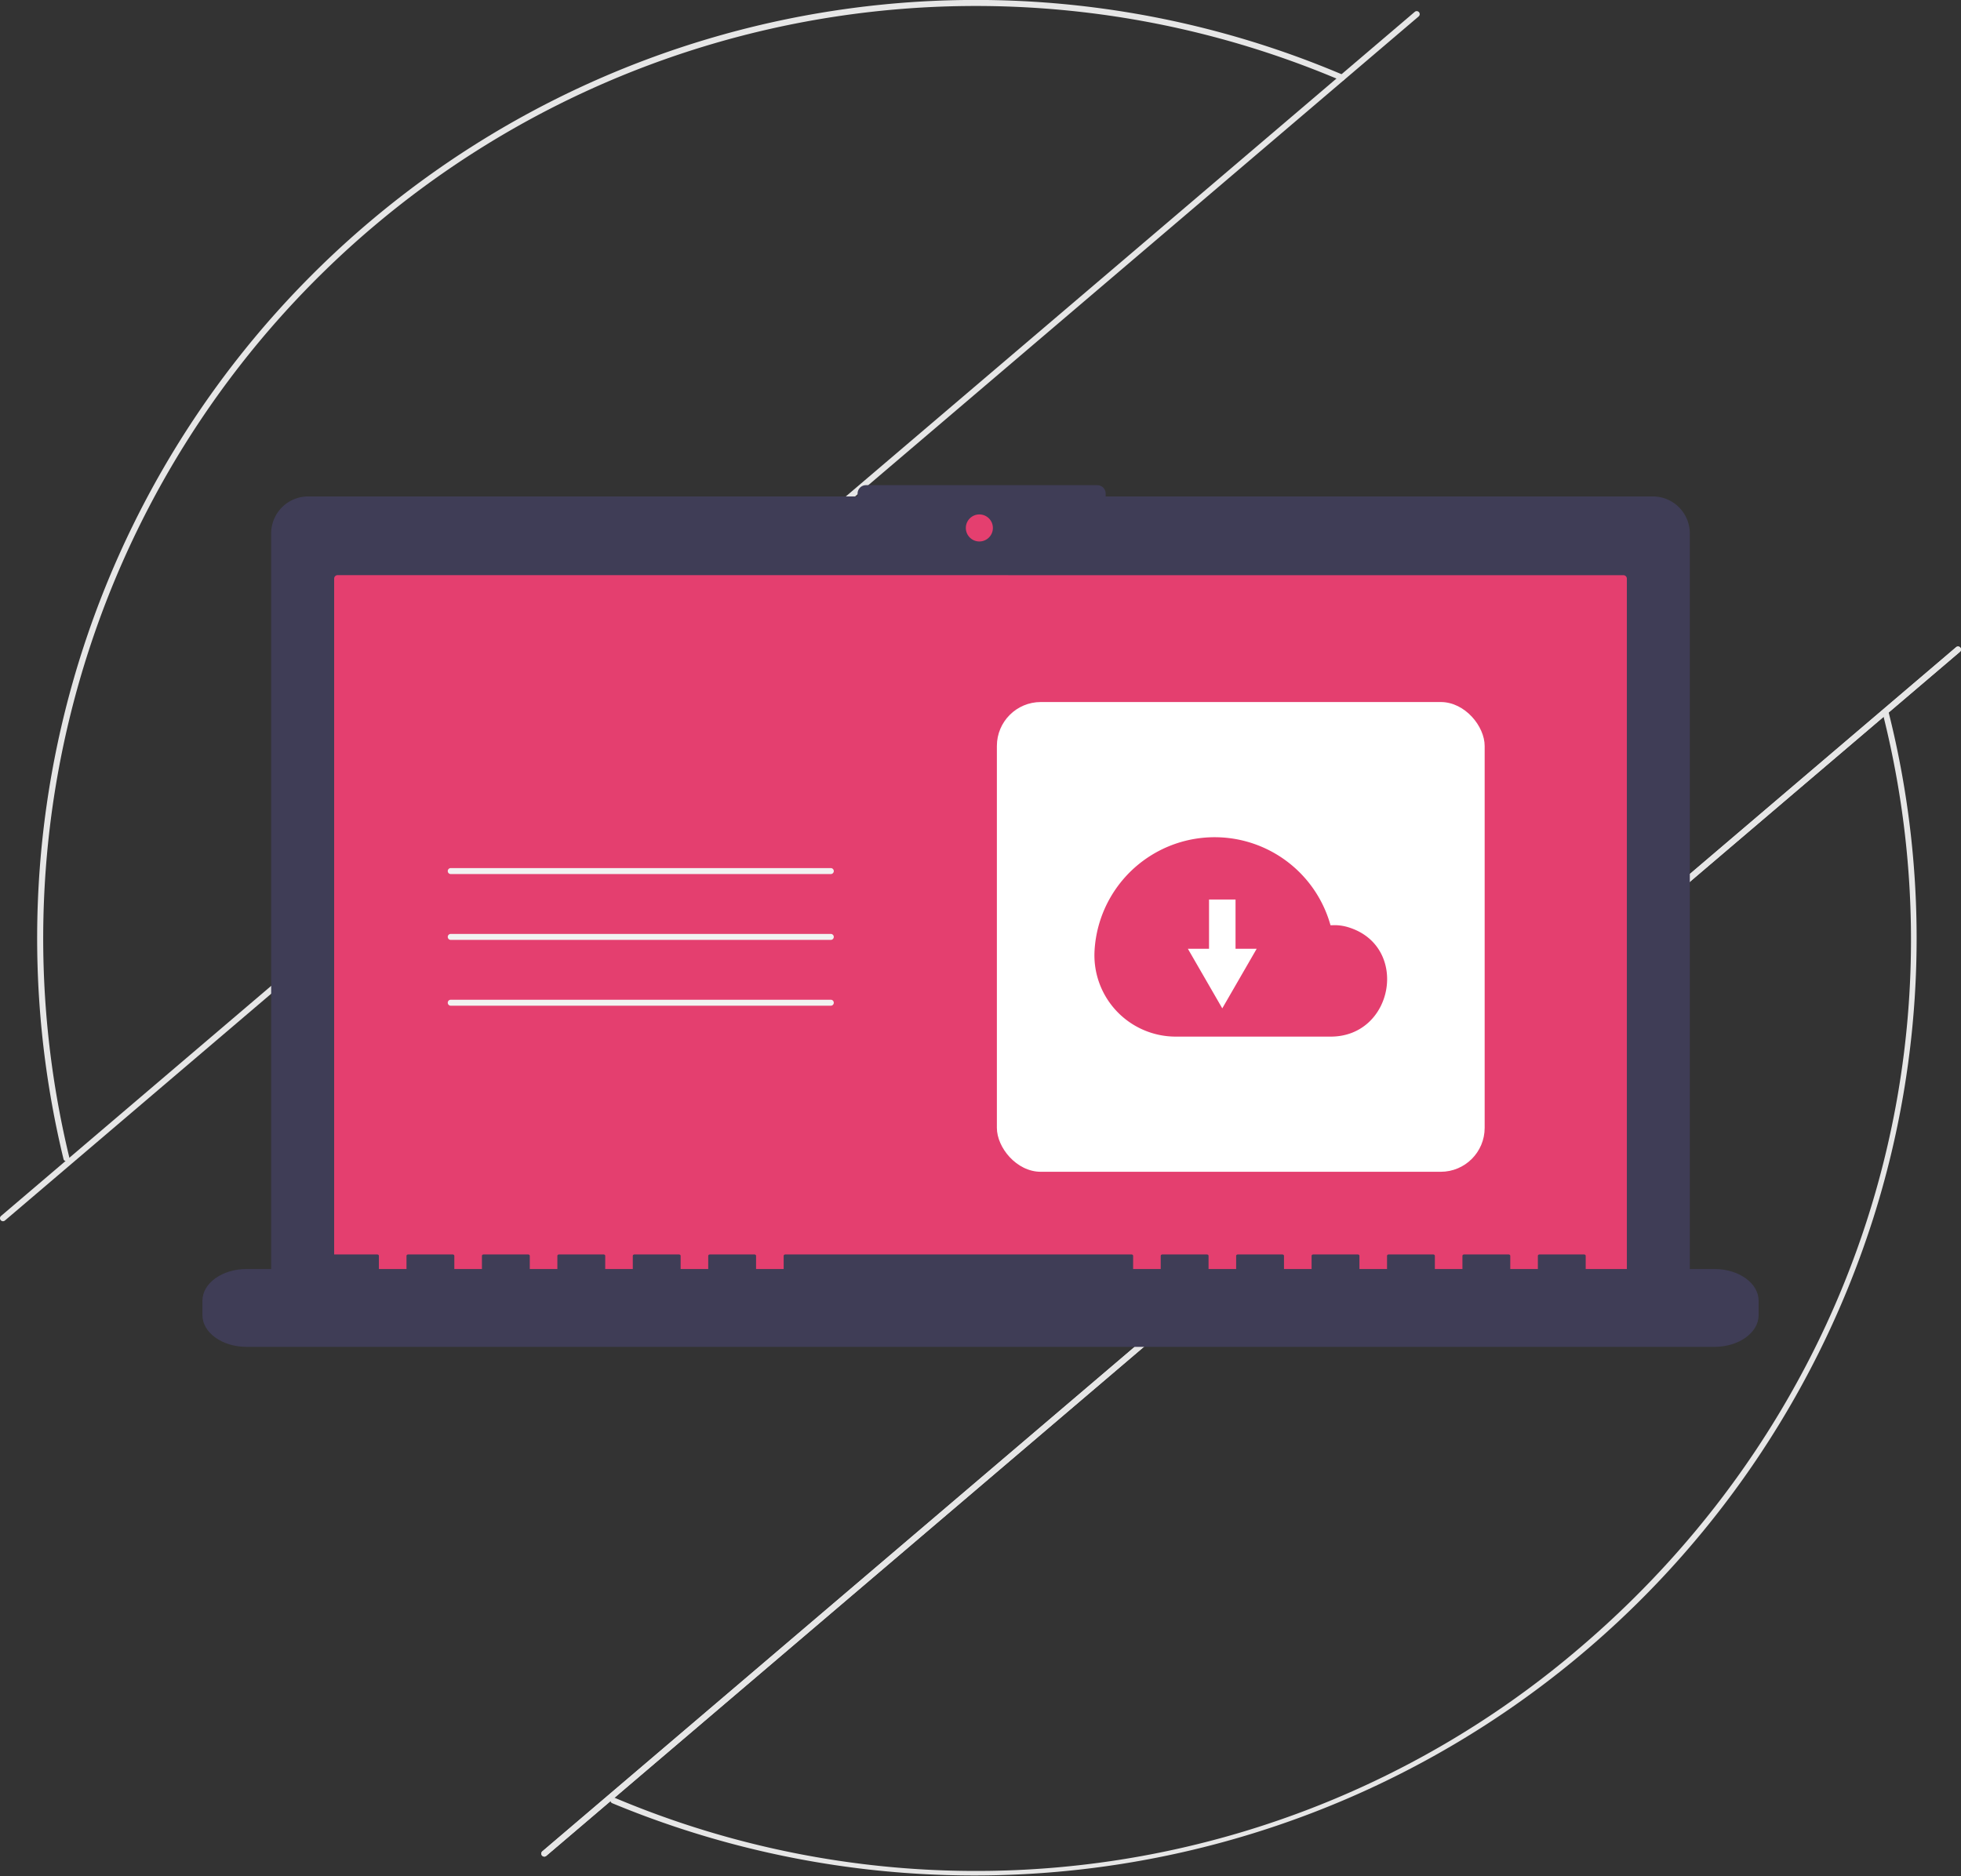 <svg xmlns="http://www.w3.org/2000/svg" width="150" height="143.544" viewBox="0 0 150 143.544"><rect x="0" y="0" width="150" height="143.544" fill="#333333" stroke="none"/><g transform="translate(0 0.039)"><path d="M249.033,187.633a.228.228,0,0,1-.048-.094A71.783,71.783,0,0,1,346.879,104.6a.229.229,0,0,1-.179.421,71.33,71.33,0,0,0-97.27,82.4.229.229,0,0,1-.4.2Z" transform="translate(-244.126 -98.903)" fill="#e6e6e6"/><path d="M461.582,448.2a.229.229,0,0,1,.263-.36,71.017,71.017,0,0,0,73.839-11.482c20.906-17.809,29.784-45.185,23.169-71.444a.229.229,0,1,1,.444-.112,70.845,70.845,0,0,1-1.176,38.7,72.155,72.155,0,0,1-96.454,44.756A.226.226,0,0,1,461.582,448.2Z" transform="translate(-414.831 -310.344)" fill="#e6e6e6"/><path d="M435.7,433.339a.229.229,0,0,1,.026-.323L543.862,340.9a.229.229,0,1,1,.3.348L436.024,433.365a.229.229,0,0,1-.323-.026Z" transform="translate(-394.24 -291.424)" fill="#e6e6e6"/><path d="M233.123,195.532a.229.229,0,0,1,.026-.323l108.136-92.116a.229.229,0,0,1,.3.348L233.446,195.558A.229.229,0,0,1,233.123,195.532Z" transform="translate(-233.069 -102.224)" fill="#e6e6e6"/><path d="M435.7,433.339a.229.229,0,0,1,.026-.323L543.862,340.9a.229.229,0,1,1,.3.348L436.024,433.365a.229.229,0,0,1-.323-.026Z" transform="translate(-394.24 -291.424)" fill="#e6e6e6"/><path d="M440.233,281.3H398.381v-.219a.643.643,0,0,0-.643-.643h-17.69a.643.643,0,0,0-.643.643v.219H337.38a2.831,2.831,0,0,0-2.831,2.831v57.308a2.831,2.831,0,0,0,2.831,2.831H440.233a2.831,2.831,0,0,0,2.831-2.831V284.127A2.831,2.831,0,0,0,440.233,281.3Z" transform="translate(-313.807 -243.36)" fill="#3f3d56"/><path d="M358.383,314.131a.265.265,0,0,0-.265.265v54.358a.265.265,0,0,0,.265.265h98.351a.265.265,0,0,0,.265-.265V314.4a.265.265,0,0,0-.265-.265Z" transform="translate(-332.558 -270.17)" fill="#e43f6f"/><circle cx="1.035" cy="1.035" r="1.035" transform="translate(73.878 39.316)" fill="#e43f6f"/><path d="M424.468,569.48h-9.85v-1.017c0-.056-.063-.1-.141-.1H411.1c-.078,0-.141.045-.141.1v1.017h-2.111v-1.017c0-.056-.063-.1-.141-.1h-3.377c-.078,0-.141.045-.141.1v1.017H403.08v-1.017c0-.056-.063-.1-.141-.1h-3.377c-.078,0-.141.045-.141.1v1.017h-2.111v-1.017c0-.056-.063-.1-.141-.1h-3.377c-.078,0-.141.045-.141.1v1.017h-2.111v-1.017c0-.056-.063-.1-.141-.1h-3.377c-.078,0-.141.045-.141.1v1.017h-2.111v-1.017c0-.056-.063-.1-.141-.1h-3.377c-.078,0-.141.045-.141.1v1.017H380v-1.017c0-.056-.063-.1-.141-.1H353.41c-.078,0-.141.045-.141.1v1.017h-2.111v-1.017c0-.056-.063-.1-.141-.1h-3.377c-.078,0-.141.045-.141.1v1.017h-2.111v-1.017c0-.056-.063-.1-.141-.1h-3.377c-.078,0-.141.045-.141.1v1.017H339.62v-1.017c0-.056-.063-.1-.141-.1H336.1c-.078,0-.141.045-.141.1v1.017h-2.111v-1.017c0-.056-.063-.1-.141-.1h-3.377c-.078,0-.141.045-.141.1v1.017h-2.111v-1.017c0-.056-.063-.1-.141-.1h-3.377c-.078,0-.141.045-.141.1v1.017h-2.111v-1.017c0-.056-.063-.1-.141-.1H318.8c-.078,0-.141.045-.141.1v1.017h-6.473c-1.865,0-3.377,1.087-3.377,2.428v1.1c0,1.341,1.512,2.428,3.377,2.428H424.468c1.865,0,3.377-1.087,3.377-2.428v-1.1C427.844,570.567,426.332,569.48,424.468,569.48Z" transform="translate(-293.325 -472.436)" fill="#3f3d56"/><path d="M429.933,424.235h-29.07a.229.229,0,1,1,0-.458h29.07a.229.229,0,1,1,0,.458Z" transform="translate(-366.384 -357.405)" fill="#f2f2f2"/><path d="M429.933,448.872h-29.07a.229.229,0,1,1,0-.458h29.07a.229.229,0,1,1,0,.458Z" transform="translate(-366.384 -377.006)" fill="#f2f2f2"/><path d="M429.933,473.509h-29.07a.229.229,0,1,1,0-.458h29.07a.229.229,0,1,1,0,.458Z" transform="translate(-366.384 -396.607)" fill="#f2f2f2"/><rect width="37.311" height="35.937" rx="3.36" transform="translate(76.253 53.669)" fill="#fff"/><path d="M642.642,420.887a9.2,9.2,0,0,1,18.049-1.94c.111,0,.223-.008.335-.008a3.611,3.611,0,0,1,1.127.192c4.576,1.5,3.371,8.334-1.445,8.334H648.872a6.222,6.222,0,0,1-6.236-6.442Q642.638,420.955,642.642,420.887Z" transform="translate(-558.918 -348.2)" fill="#e43f6f"/><path d="M448.2,340.414v-3.765h-2.027v3.765h-1.619l1.316,2.28,1.316,2.28,1.316-2.28,1.316-2.28Z" transform="translate(-353.692 -267.87)" fill="#fff"/></g></svg>